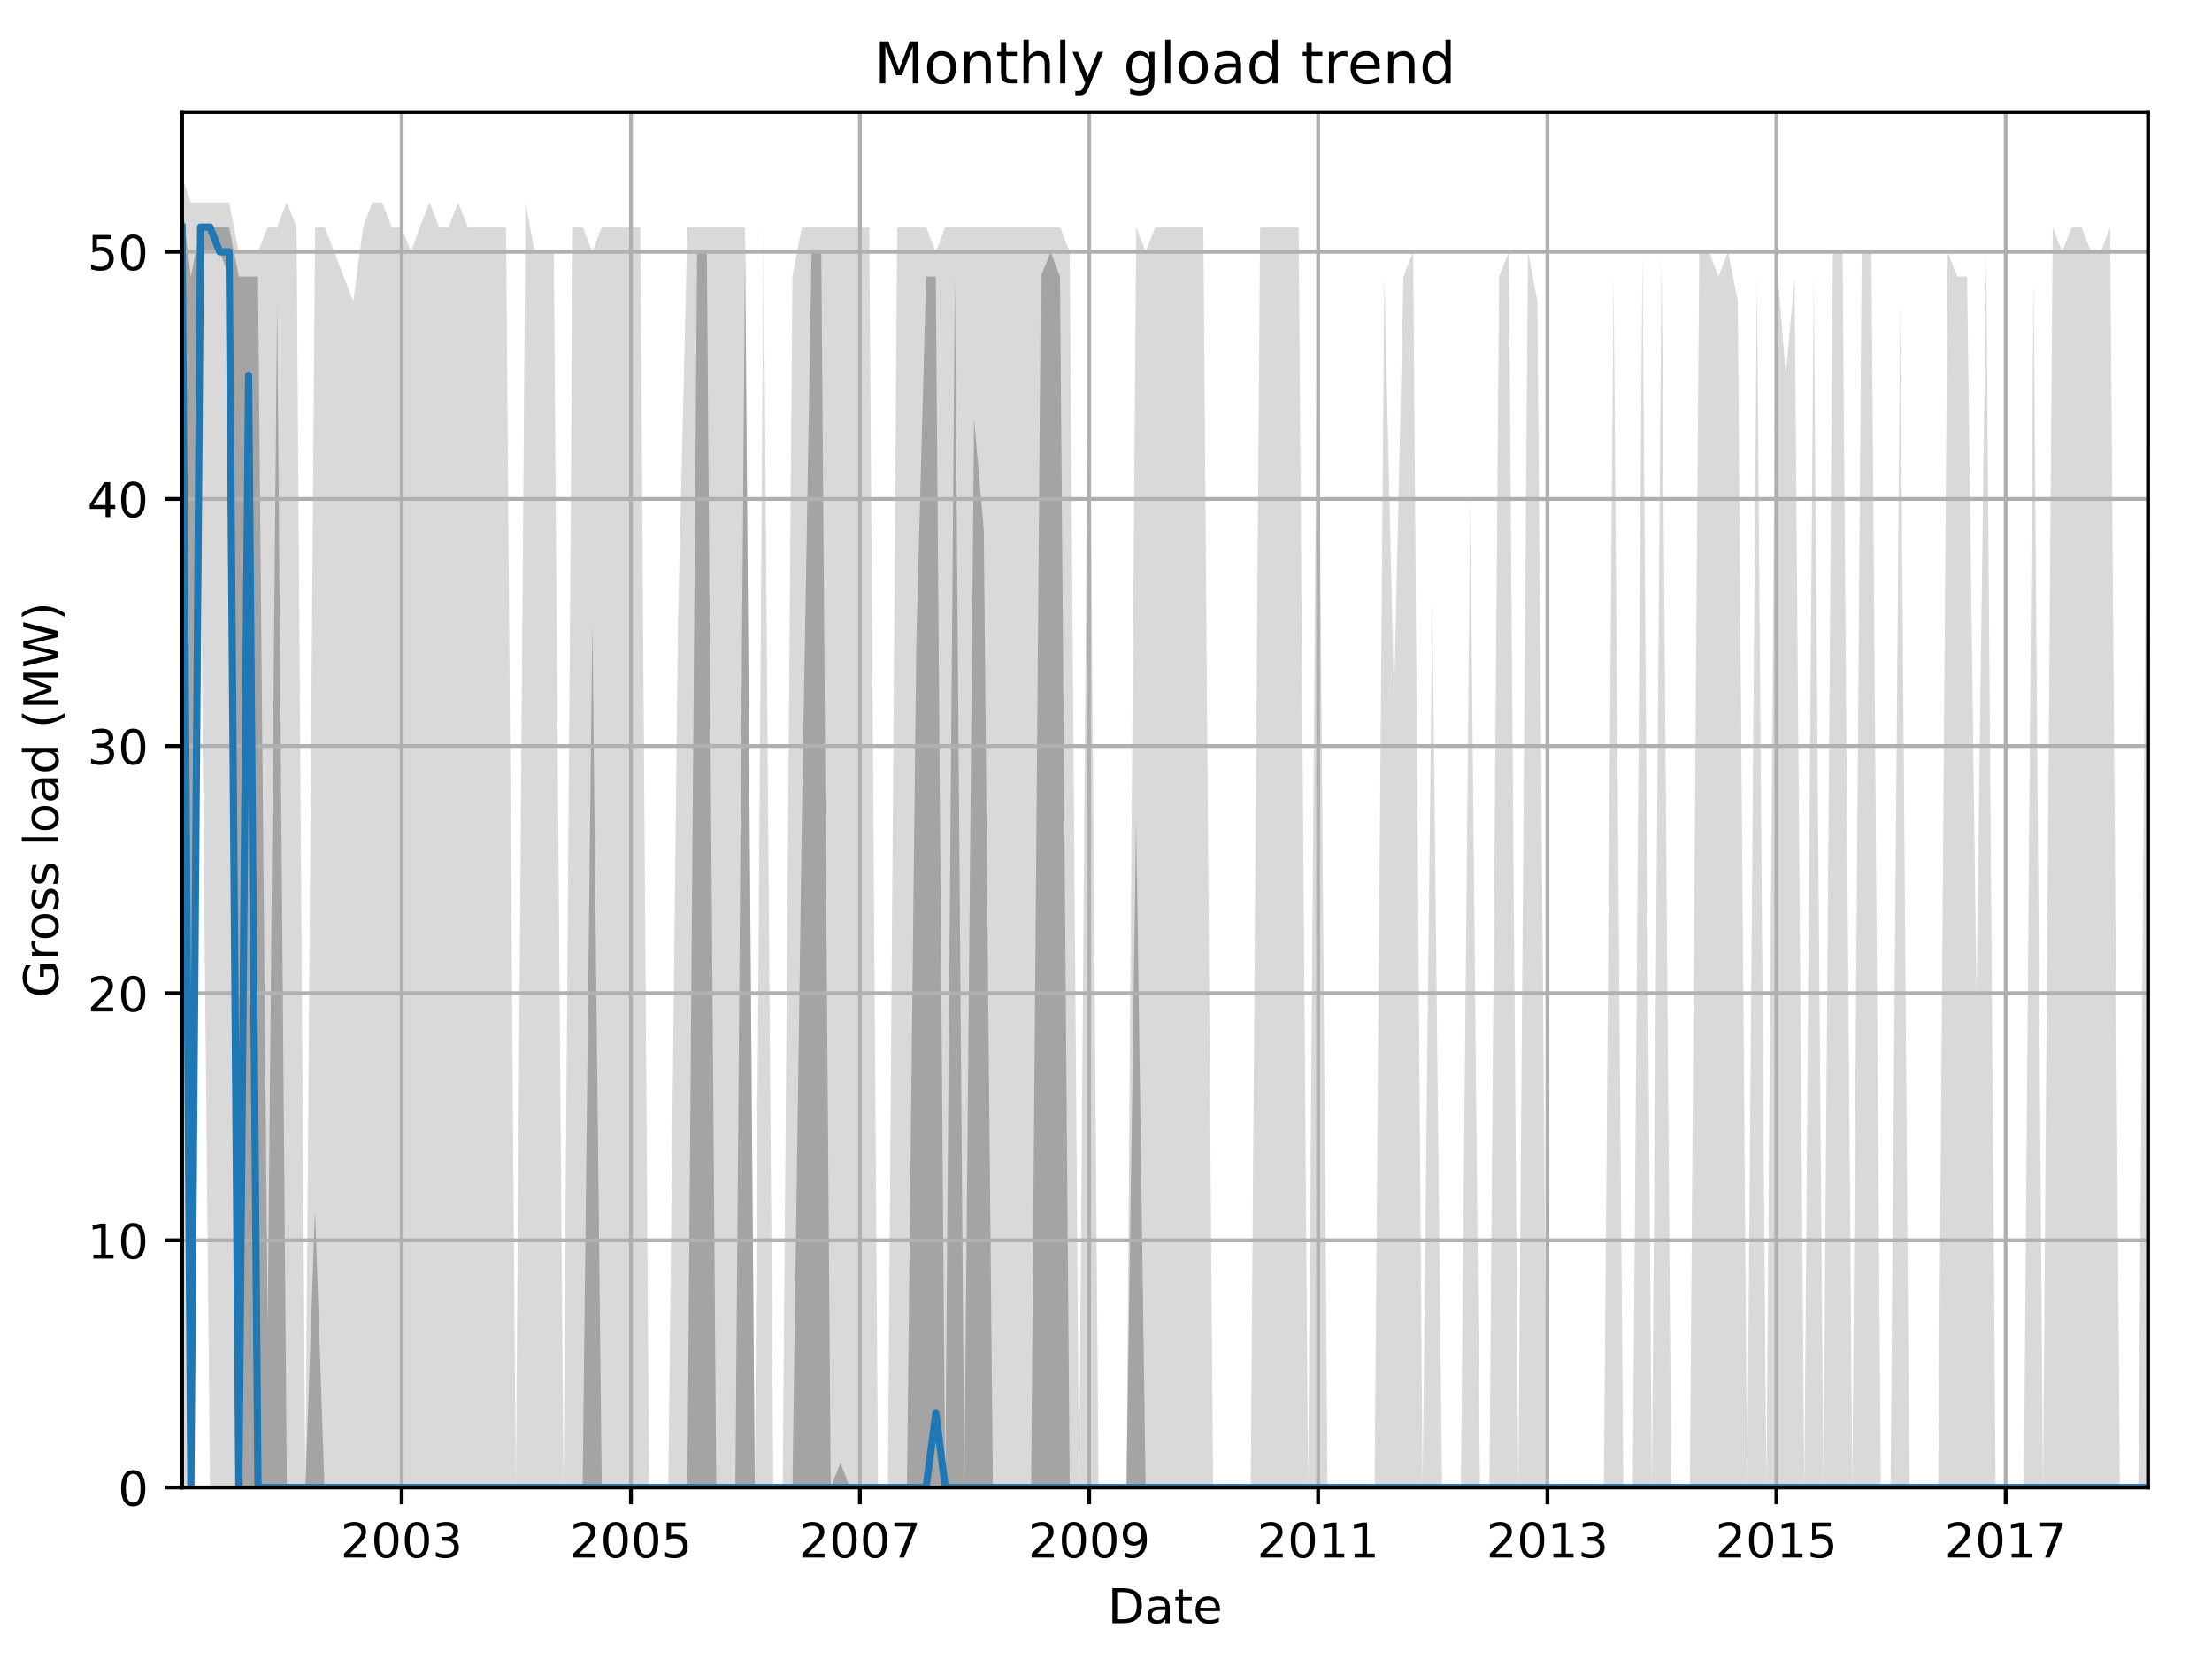<?xml version="1.0" encoding="utf-8" standalone="no"?>
<!DOCTYPE svg PUBLIC "-//W3C//DTD SVG 1.1//EN"
  "http://www.w3.org/Graphics/SVG/1.1/DTD/svg11.dtd">
<!-- Created with matplotlib (http://matplotlib.org/) -->
<svg height="345.6pt" version="1.1" viewBox="0 0 460.8 345.6" width="460.8pt" xmlns="http://www.w3.org/2000/svg" xmlns:xlink="http://www.w3.org/1999/xlink">
 <defs>
  <style type="text/css">
*{stroke-linecap:butt;stroke-linejoin:round;}
  </style>
 </defs>
 <g id="figure_1">
  <g id="patch_1">
   <path d="M 0 345.6 
L 460.8 345.6 
L 460.8 0 
L 0 0 
z
" style="fill:none;"/>
  </g>
  <g id="axes_1">
   <g id="patch_2">
    <path d="M 37.93 309.863 
L 447.48 309.863 
L 447.48 23.365 
L 37.93 23.365 
z
" style="fill:none;"/>
   </g>
   <g id="PolyCollection_1">
    <path clip-path="url(#p719192f18d)" d="M 37.93 37.008 
L 37.93 309.863 
L 39.76 309.863 
L 41.785 109.083 
L 43.745 309.863 
L 45.771 309.863 
L 47.731 309.863 
L 49.757 309.863 
L 51.782 309.863 
L 53.742 309.863 
L 55.768 309.863 
L 57.728 309.863 
L 59.754 309.863 
L 61.779 309.863 
L 63.609 309.863 
L 65.634 309.863 
L 67.595 309.863 
L 69.62 309.863 
L 71.58 309.863 
L 73.606 309.863 
L 75.631 309.863 
L 77.591 309.863 
L 79.617 309.863 
L 81.577 309.863 
L 83.603 309.863 
L 85.628 309.863 
L 87.458 309.863 
L 89.483 309.863 
L 91.444 309.863 
L 93.469 309.863 
L 95.429 309.863 
L 97.455 309.863 
L 99.48 309.863 
L 101.441 309.863 
L 103.466 309.863 
L 105.426 309.863 
L 107.452 309.863 
L 109.477 309.863 
L 111.372 309.863 
L 113.398 309.863 
L 115.358 309.863 
L 117.383 309.863 
L 119.344 309.863 
L 121.369 309.863 
L 123.395 309.863 
L 125.355 309.863 
L 127.38 309.863 
L 129.341 309.863 
L 131.366 309.863 
L 133.392 309.863 
L 135.221 309.863 
L 137.247 309.863 
L 139.207 309.863 
L 141.232 309.863 
L 143.193 309.863 
L 145.218 309.863 
L 147.244 309.863 
L 149.204 309.863 
L 151.229 309.863 
L 153.19 309.863 
L 155.215 309.863 
L 157.241 309.863 
L 159.07 309.863 
L 161.096 309.863 
L 163.056 309.863 
L 165.081 309.863 
L 167.042 309.863 
L 169.067 309.863 
L 171.093 309.863 
L 173.053 309.863 
L 175.078 309.863 
L 177.039 309.863 
L 179.064 309.863 
L 181.09 309.863 
L 182.919 309.863 
L 184.945 309.863 
L 186.905 309.863 
L 188.93 309.863 
L 190.891 309.863 
L 192.916 309.863 
L 194.942 309.863 
L 196.902 309.863 
L 198.927 309.863 
L 200.888 309.863 
L 202.913 309.863 
L 204.939 309.863 
L 206.834 309.863 
L 208.859 309.863 
L 210.819 309.863 
L 212.845 309.863 
L 214.805 309.863 
L 216.831 309.863 
L 218.856 309.863 
L 220.816 309.863 
L 222.842 309.863 
L 224.802 309.863 
L 226.828 309.863 
L 228.853 309.863 
L 230.683 309.863 
L 232.708 309.863 
L 234.668 309.863 
L 236.694 309.863 
L 238.654 309.863 
L 240.68 309.863 
L 242.705 309.863 
L 244.665 309.863 
L 246.691 309.863 
L 248.651 309.863 
L 250.677 309.863 
L 252.702 309.863 
L 254.532 309.863 
L 256.557 309.863 
L 258.517 309.863 
L 260.543 309.863 
L 262.503 309.863 
L 264.529 309.863 
L 266.554 309.863 
L 268.514 309.863 
L 270.54 309.863 
L 272.5 309.863 
L 274.526 309.863 
L 276.551 309.863 
L 278.381 309.863 
L 280.406 309.863 
L 282.366 309.863 
L 284.392 309.863 
L 286.352 309.863 
L 288.378 309.863 
L 290.403 309.863 
L 292.363 309.863 
L 294.389 309.863 
L 296.349 309.863 
L 298.375 309.863 
L 300.4 309.863 
L 302.295 309.863 
L 304.321 309.863 
L 306.281 309.863 
L 308.306 309.863 
L 310.266 309.863 
L 312.292 309.863 
L 314.318 309.863 
L 316.278 309.863 
L 318.303 309.863 
L 320.263 309.863 
L 322.289 309.863 
L 324.315 309.863 
L 326.144 309.863 
L 328.17 309.863 
L 330.13 309.863 
L 332.155 309.863 
L 334.115 309.863 
L 336.141 309.863 
L 338.167 309.863 
L 340.127 309.863 
L 342.152 309.863 
L 344.112 309.863 
L 346.138 309.863 
L 348.164 309.863 
L 349.993 309.863 
L 352.019 309.863 
L 353.979 309.863 
L 356.004 309.863 
L 357.964 309.863 
L 359.99 309.863 
L 362.016 309.863 
L 363.976 309.863 
L 366.001 309.863 
L 367.961 309.863 
L 369.987 309.863 
L 372.013 309.863 
L 373.842 309.863 
L 375.868 309.863 
L 377.828 309.863 
L 379.853 309.863 
L 381.814 309.863 
L 383.839 309.863 
L 385.865 309.863 
L 387.825 309.863 
L 389.85 309.863 
L 391.811 309.863 
L 393.836 309.863 
L 395.862 309.863 
L 397.756 309.863 
L 399.782 309.863 
L 401.742 309.863 
L 403.768 309.863 
L 405.728 309.863 
L 407.753 309.863 
L 409.779 309.863 
L 411.739 309.863 
L 413.765 309.863 
L 415.725 309.863 
L 417.75 309.863 
L 419.776 309.863 
L 421.605 309.863 
L 423.631 309.863 
L 425.591 309.863 
L 427.617 309.863 
L 429.577 309.863 
L 431.602 309.863 
L 433.628 309.863 
L 435.588 309.863 
L 437.614 309.863 
L 439.574 309.863 
L 441.599 309.863 
L 443.625 309.863 
L 445.454 309.863 
L 447.48 309.863 
L 447.48 52.452 
L 447.48 52.452 
L 445.454 309.863 
L 443.625 309.863 
L 441.599 309.863 
L 439.574 47.304 
L 437.614 52.452 
L 435.588 52.452 
L 433.628 47.304 
L 431.602 47.304 
L 429.577 52.452 
L 427.617 47.304 
L 425.591 309.863 
L 423.631 57.601 
L 421.605 309.863 
L 419.776 309.863 
L 417.75 309.863 
L 415.725 309.863 
L 413.765 52.452 
L 411.739 206.899 
L 409.779 57.601 
L 407.753 57.601 
L 405.728 52.452 
L 403.768 309.863 
L 401.742 309.863 
L 399.782 309.863 
L 397.756 309.863 
L 395.862 62.749 
L 393.836 309.863 
L 391.811 309.863 
L 389.85 52.452 
L 387.825 52.452 
L 385.865 309.863 
L 383.839 52.452 
L 381.814 52.452 
L 379.853 309.863 
L 377.828 57.601 
L 375.868 309.863 
L 373.842 57.601 
L 372.013 78.194 
L 369.987 52.452 
L 367.961 309.863 
L 366.001 57.601 
L 363.976 309.863 
L 362.016 62.749 
L 359.99 52.452 
L 357.964 57.601 
L 356.004 52.452 
L 353.979 52.452 
L 352.019 309.863 
L 349.993 309.863 
L 348.164 309.863 
L 346.138 52.452 
L 344.112 309.863 
L 342.152 52.452 
L 340.127 309.863 
L 338.167 309.863 
L 336.141 57.601 
L 334.115 309.863 
L 332.155 309.863 
L 330.13 309.863 
L 328.17 309.863 
L 326.144 309.863 
L 324.315 309.863 
L 322.289 309.863 
L 320.263 62.749 
L 318.303 52.452 
L 316.278 309.863 
L 314.318 52.452 
L 312.292 57.601 
L 310.266 309.863 
L 308.306 309.863 
L 306.281 103.935 
L 304.321 309.863 
L 302.295 309.863 
L 300.4 309.863 
L 298.375 124.528 
L 296.349 309.863 
L 294.389 52.452 
L 292.363 57.601 
L 290.403 145.12 
L 288.378 57.601 
L 286.352 309.863 
L 284.392 309.863 
L 282.366 309.863 
L 280.406 309.863 
L 278.381 309.863 
L 276.551 309.863 
L 274.526 47.304 
L 272.5 309.863 
L 270.54 47.304 
L 268.514 47.304 
L 266.554 47.304 
L 264.529 47.304 
L 262.503 47.304 
L 260.543 309.863 
L 258.517 309.863 
L 256.557 309.863 
L 254.532 309.863 
L 252.702 309.863 
L 250.677 47.304 
L 248.651 47.304 
L 246.691 47.304 
L 244.665 47.304 
L 242.705 47.304 
L 240.68 47.304 
L 238.654 52.452 
L 236.694 47.304 
L 234.668 309.863 
L 232.708 309.863 
L 230.683 309.863 
L 228.853 309.863 
L 226.828 47.304 
L 224.802 309.863 
L 222.842 52.452 
L 220.816 47.304 
L 218.856 47.304 
L 216.831 47.304 
L 214.805 47.304 
L 212.845 47.304 
L 210.819 47.304 
L 208.859 47.304 
L 206.834 47.304 
L 204.939 47.304 
L 202.913 47.304 
L 200.888 47.304 
L 198.927 47.304 
L 196.902 47.304 
L 194.942 52.452 
L 192.916 47.304 
L 190.891 47.304 
L 188.93 47.304 
L 186.905 47.304 
L 184.945 309.863 
L 182.919 309.863 
L 181.09 47.304 
L 179.064 47.304 
L 177.039 47.304 
L 175.078 47.304 
L 173.053 47.304 
L 171.093 47.304 
L 169.067 47.304 
L 167.042 47.304 
L 165.081 57.601 
L 163.056 309.863 
L 161.096 309.863 
L 159.07 47.304 
L 157.241 309.863 
L 155.215 47.304 
L 153.19 47.304 
L 151.229 47.304 
L 149.204 47.304 
L 147.244 47.304 
L 145.218 47.304 
L 143.193 47.304 
L 141.232 129.676 
L 139.207 309.863 
L 137.247 309.863 
L 135.221 309.863 
L 133.392 47.304 
L 131.366 47.304 
L 129.341 47.304 
L 127.38 47.304 
L 125.355 47.304 
L 123.395 52.452 
L 121.369 47.304 
L 119.344 47.304 
L 117.383 309.863 
L 115.358 52.452 
L 113.398 52.452 
L 111.372 52.452 
L 109.477 42.156 
L 107.452 309.863 
L 105.426 47.304 
L 103.466 47.304 
L 101.441 47.304 
L 99.48 47.304 
L 97.455 47.304 
L 95.429 42.156 
L 93.469 47.304 
L 91.444 47.304 
L 89.483 42.156 
L 87.458 47.304 
L 85.628 52.452 
L 83.603 47.304 
L 81.577 47.304 
L 79.617 42.156 
L 77.591 42.156 
L 75.631 47.304 
L 73.606 62.749 
L 71.58 57.601 
L 69.62 52.452 
L 67.595 47.304 
L 65.634 47.304 
L 63.609 309.863 
L 61.779 47.304 
L 59.754 42.156 
L 57.728 47.304 
L 55.768 47.304 
L 53.742 52.452 
L 51.782 52.452 
L 49.757 52.452 
L 47.731 42.156 
L 45.771 42.156 
L 43.745 42.156 
L 41.785 42.156 
L 39.76 42.156 
L 37.93 37.008 
z
" style="fill:#808080;fill-opacity:0.3;"/>
   </g>
   <g id="PolyCollection_2">
    <path clip-path="url(#p719192f18d)" d="M 37.93 42.156 
L 37.93 47.304 
L 39.76 309.863 
L 41.785 52.452 
L 43.745 52.452 
L 45.771 52.452 
L 47.731 57.601 
L 49.757 309.863 
L 51.782 309.863 
L 53.742 309.863 
L 55.768 309.863 
L 57.728 309.863 
L 59.754 309.863 
L 61.779 309.863 
L 63.609 309.863 
L 65.634 309.863 
L 67.595 309.863 
L 69.62 309.863 
L 71.58 309.863 
L 73.606 309.863 
L 75.631 309.863 
L 77.591 309.863 
L 79.617 309.863 
L 81.577 309.863 
L 83.603 309.863 
L 85.628 309.863 
L 87.458 309.863 
L 89.483 309.863 
L 91.444 309.863 
L 93.469 309.863 
L 95.429 309.863 
L 97.455 309.863 
L 99.48 309.863 
L 101.441 309.863 
L 103.466 309.863 
L 105.426 309.863 
L 107.452 309.863 
L 109.477 309.863 
L 111.372 309.863 
L 113.398 309.863 
L 115.358 309.863 
L 117.383 309.863 
L 119.344 309.863 
L 121.369 309.863 
L 123.395 309.863 
L 125.355 309.863 
L 127.38 309.863 
L 129.341 309.863 
L 131.366 309.863 
L 133.392 309.863 
L 135.221 309.863 
L 137.247 309.863 
L 139.207 309.863 
L 141.232 309.863 
L 143.193 309.863 
L 145.218 309.863 
L 147.244 309.863 
L 149.204 309.863 
L 151.229 309.863 
L 153.19 309.863 
L 155.215 309.863 
L 157.241 309.863 
L 159.07 309.863 
L 161.096 309.863 
L 163.056 309.863 
L 165.081 309.863 
L 167.042 309.863 
L 169.067 309.863 
L 171.093 309.863 
L 173.053 309.863 
L 175.078 309.863 
L 177.039 309.863 
L 179.064 309.863 
L 181.09 309.863 
L 182.919 309.863 
L 184.945 309.863 
L 186.905 309.863 
L 188.93 309.863 
L 190.891 309.863 
L 192.916 309.863 
L 194.942 309.863 
L 196.902 309.863 
L 198.927 309.863 
L 200.888 309.863 
L 202.913 309.863 
L 204.939 309.863 
L 206.834 309.863 
L 208.859 309.863 
L 210.819 309.863 
L 212.845 309.863 
L 214.805 309.863 
L 216.831 309.863 
L 218.856 309.863 
L 220.816 309.863 
L 222.842 309.863 
L 224.802 309.863 
L 226.828 309.863 
L 228.853 309.863 
L 230.683 309.863 
L 232.708 309.863 
L 234.668 309.863 
L 236.694 309.863 
L 238.654 309.863 
L 240.68 309.863 
L 242.705 309.863 
L 244.665 309.863 
L 246.691 309.863 
L 248.651 309.863 
L 250.677 309.863 
L 252.702 309.863 
L 254.532 309.863 
L 256.557 309.863 
L 258.517 309.863 
L 260.543 309.863 
L 262.503 309.863 
L 264.529 309.863 
L 266.554 309.863 
L 268.514 309.863 
L 270.54 309.863 
L 272.5 309.863 
L 274.526 309.863 
L 276.551 309.863 
L 278.381 309.863 
L 280.406 309.863 
L 282.366 309.863 
L 284.392 309.863 
L 286.352 309.863 
L 288.378 309.863 
L 290.403 309.863 
L 292.363 309.863 
L 294.389 309.863 
L 296.349 309.863 
L 298.375 309.863 
L 300.4 309.863 
L 302.295 309.863 
L 304.321 309.863 
L 306.281 309.863 
L 308.306 309.863 
L 310.266 309.863 
L 312.292 309.863 
L 314.318 309.863 
L 316.278 309.863 
L 318.303 309.863 
L 320.263 309.863 
L 322.289 309.863 
L 324.315 309.863 
L 326.144 309.863 
L 328.17 309.863 
L 330.13 309.863 
L 332.155 309.863 
L 334.115 309.863 
L 336.141 309.863 
L 338.167 309.863 
L 340.127 309.863 
L 342.152 309.863 
L 344.112 309.863 
L 346.138 309.863 
L 348.164 309.863 
L 349.993 309.863 
L 352.019 309.863 
L 353.979 309.863 
L 356.004 309.863 
L 357.964 309.863 
L 359.99 309.863 
L 362.016 309.863 
L 363.976 309.863 
L 366.001 309.863 
L 367.961 309.863 
L 369.987 309.863 
L 372.013 309.863 
L 373.842 309.863 
L 375.868 309.863 
L 377.828 309.863 
L 379.853 309.863 
L 381.814 309.863 
L 383.839 309.863 
L 385.865 309.863 
L 387.825 309.863 
L 389.85 309.863 
L 391.811 309.863 
L 393.836 309.863 
L 395.862 309.863 
L 397.756 309.863 
L 399.782 309.863 
L 401.742 309.863 
L 403.768 309.863 
L 405.728 309.863 
L 407.753 309.863 
L 409.779 309.863 
L 411.739 309.863 
L 413.765 309.863 
L 415.725 309.863 
L 417.75 309.863 
L 419.776 309.863 
L 421.605 309.863 
L 423.631 309.863 
L 425.591 309.863 
L 427.617 309.863 
L 429.577 309.863 
L 431.602 309.863 
L 433.628 309.863 
L 435.588 309.863 
L 437.614 309.863 
L 439.574 309.863 
L 441.599 309.863 
L 443.625 309.863 
L 445.454 309.863 
L 447.48 309.863 
L 447.48 309.863 
L 447.48 309.863 
L 445.454 309.863 
L 443.625 309.863 
L 441.599 309.863 
L 439.574 309.863 
L 437.614 309.863 
L 435.588 309.863 
L 433.628 309.863 
L 431.602 309.863 
L 429.577 309.863 
L 427.617 309.863 
L 425.591 309.863 
L 423.631 309.863 
L 421.605 309.863 
L 419.776 309.863 
L 417.75 309.863 
L 415.725 309.863 
L 413.765 309.863 
L 411.739 309.863 
L 409.779 309.863 
L 407.753 309.863 
L 405.728 309.863 
L 403.768 309.863 
L 401.742 309.863 
L 399.782 309.863 
L 397.756 309.863 
L 395.862 309.863 
L 393.836 309.863 
L 391.811 309.863 
L 389.85 309.863 
L 387.825 309.863 
L 385.865 309.863 
L 383.839 309.863 
L 381.814 309.863 
L 379.853 309.863 
L 377.828 309.863 
L 375.868 309.863 
L 373.842 309.863 
L 372.013 309.863 
L 369.987 309.863 
L 367.961 309.863 
L 366.001 309.863 
L 363.976 309.863 
L 362.016 309.863 
L 359.99 309.863 
L 357.964 309.863 
L 356.004 309.863 
L 353.979 309.863 
L 352.019 309.863 
L 349.993 309.863 
L 348.164 309.863 
L 346.138 309.863 
L 344.112 309.863 
L 342.152 309.863 
L 340.127 309.863 
L 338.167 309.863 
L 336.141 309.863 
L 334.115 309.863 
L 332.155 309.863 
L 330.13 309.863 
L 328.17 309.863 
L 326.144 309.863 
L 324.315 309.863 
L 322.289 309.863 
L 320.263 309.863 
L 318.303 309.863 
L 316.278 309.863 
L 314.318 309.863 
L 312.292 309.863 
L 310.266 309.863 
L 308.306 309.863 
L 306.281 309.863 
L 304.321 309.863 
L 302.295 309.863 
L 300.4 309.863 
L 298.375 309.863 
L 296.349 309.863 
L 294.389 309.863 
L 292.363 309.863 
L 290.403 309.863 
L 288.378 309.863 
L 286.352 309.863 
L 284.392 309.863 
L 282.366 309.863 
L 280.406 309.863 
L 278.381 309.863 
L 276.551 309.863 
L 274.526 309.863 
L 272.5 309.863 
L 270.54 309.863 
L 268.514 309.863 
L 266.554 309.863 
L 264.529 309.863 
L 262.503 309.863 
L 260.543 309.863 
L 258.517 309.863 
L 256.557 309.863 
L 254.532 309.863 
L 252.702 309.863 
L 250.677 309.863 
L 248.651 309.863 
L 246.691 309.863 
L 244.665 309.863 
L 242.705 309.863 
L 240.68 309.863 
L 238.654 309.863 
L 236.694 170.862 
L 234.668 309.863 
L 232.708 309.863 
L 230.683 309.863 
L 228.853 309.863 
L 226.828 309.863 
L 224.802 309.863 
L 222.842 309.863 
L 220.816 57.601 
L 218.856 52.452 
L 216.831 57.601 
L 214.805 309.863 
L 212.845 309.863 
L 210.819 309.863 
L 208.859 309.863 
L 206.834 309.863 
L 204.939 110.37 
L 202.913 87.203 
L 200.888 309.863 
L 198.927 57.601 
L 196.902 309.863 
L 194.942 57.601 
L 192.916 57.601 
L 190.891 133.537 
L 188.93 309.863 
L 186.905 309.863 
L 184.945 309.863 
L 182.919 309.863 
L 181.09 309.863 
L 179.064 309.863 
L 177.039 309.863 
L 175.078 304.715 
L 173.053 309.863 
L 171.093 52.452 
L 169.067 52.452 
L 167.042 170.862 
L 165.081 309.863 
L 163.056 309.863 
L 161.096 309.863 
L 159.07 309.863 
L 157.241 309.863 
L 155.215 52.452 
L 153.19 309.863 
L 151.229 309.863 
L 149.204 309.863 
L 147.244 52.452 
L 145.218 52.452 
L 143.193 309.863 
L 141.232 309.863 
L 139.207 309.863 
L 137.247 309.863 
L 135.221 309.863 
L 133.392 309.863 
L 131.366 309.863 
L 129.341 309.863 
L 127.38 309.863 
L 125.355 309.863 
L 123.395 129.676 
L 121.369 309.863 
L 119.344 309.863 
L 117.383 309.863 
L 115.358 309.863 
L 113.398 309.863 
L 111.372 309.863 
L 109.477 309.863 
L 107.452 309.863 
L 105.426 309.863 
L 103.466 309.863 
L 101.441 309.863 
L 99.48 309.863 
L 97.455 309.863 
L 95.429 309.863 
L 93.469 309.863 
L 91.444 309.863 
L 89.483 309.863 
L 87.458 309.863 
L 85.628 309.863 
L 83.603 309.863 
L 81.577 309.863 
L 79.617 309.863 
L 77.591 309.863 
L 75.631 309.863 
L 73.606 309.863 
L 71.58 309.863 
L 69.62 309.863 
L 67.595 309.863 
L 65.634 251.946 
L 63.609 309.863 
L 61.779 309.863 
L 59.754 309.863 
L 57.728 62.749 
L 55.768 276.4 
L 53.742 57.601 
L 51.782 57.601 
L 49.757 57.601 
L 47.731 47.304 
L 45.771 47.304 
L 43.745 47.304 
L 41.785 47.304 
L 39.76 57.601 
L 37.93 42.156 
z
" style="fill:#808080;fill-opacity:0.6;"/>
   </g>
   <g id="matplotlib.axis_1">
    <g id="xtick_1">
     <g id="line2d_1">
      <path clip-path="url(#p719192f18d)" d="M 83.668 309.863 
L 83.668 23.365 
" style="fill:none;stroke:#b0b0b0;stroke-linecap:square;stroke-width:0.8;"/>
     </g>
     <g id="line2d_2">
      <defs>
       <path d="M 0 0 
L 0 3.5 
" id="m11bb1da158" style="stroke:#000000;stroke-width:0.8;"/>
      </defs>
      <g>
       <use style="stroke:#000000;stroke-width:0.8;" x="83.668" xlink:href="#m11bb1da158" y="309.863"/>
      </g>
     </g>
     <g id="text_1">
      <!-- 2003 -->
      <defs>
       <path d="M 19.188 8.297 
L 53.609 8.297 
L 53.609 0 
L 7.328 0 
L 7.328 8.297 
Q 12.938 14.109 22.625 23.891 
Q 32.328 33.688 34.812 36.531 
Q 39.547 41.844 41.422 45.531 
Q 43.312 49.219 43.312 52.781 
Q 43.312 58.594 39.234 62.25 
Q 35.156 65.922 28.609 65.922 
Q 23.969 65.922 18.812 64.312 
Q 13.672 62.703 7.812 59.422 
L 7.812 69.391 
Q 13.766 71.781 18.938 73 
Q 24.125 74.219 28.422 74.219 
Q 39.75 74.219 46.484 68.547 
Q 53.219 62.891 53.219 53.422 
Q 53.219 48.922 51.531 44.891 
Q 49.859 40.875 45.406 35.406 
Q 44.188 33.984 37.641 27.219 
Q 31.109 20.453 19.188 8.297 
z
" id="DejaVuSans-32"/>
       <path d="M 31.781 66.406 
Q 24.172 66.406 20.328 58.906 
Q 16.5 51.422 16.5 36.375 
Q 16.5 21.391 20.328 13.891 
Q 24.172 6.391 31.781 6.391 
Q 39.453 6.391 43.281 13.891 
Q 47.125 21.391 47.125 36.375 
Q 47.125 51.422 43.281 58.906 
Q 39.453 66.406 31.781 66.406 
z
M 31.781 74.219 
Q 44.047 74.219 50.516 64.516 
Q 56.984 54.828 56.984 36.375 
Q 56.984 17.969 50.516 8.266 
Q 44.047 -1.422 31.781 -1.422 
Q 19.531 -1.422 13.062 8.266 
Q 6.594 17.969 6.594 36.375 
Q 6.594 54.828 13.062 64.516 
Q 19.531 74.219 31.781 74.219 
z
" id="DejaVuSans-30"/>
       <path d="M 40.578 39.312 
Q 47.656 37.797 51.625 33 
Q 55.609 28.219 55.609 21.188 
Q 55.609 10.406 48.188 4.484 
Q 40.766 -1.422 27.094 -1.422 
Q 22.516 -1.422 17.656 -0.516 
Q 12.797 0.391 7.625 2.203 
L 7.625 11.719 
Q 11.719 9.328 16.594 8.109 
Q 21.484 6.891 26.812 6.891 
Q 36.078 6.891 40.938 10.547 
Q 45.797 14.203 45.797 21.188 
Q 45.797 27.641 41.281 31.266 
Q 36.766 34.906 28.719 34.906 
L 20.219 34.906 
L 20.219 43.016 
L 29.109 43.016 
Q 36.375 43.016 40.234 45.922 
Q 44.094 48.828 44.094 54.297 
Q 44.094 59.906 40.109 62.906 
Q 36.141 65.922 28.719 65.922 
Q 24.656 65.922 20.016 65.031 
Q 15.375 64.156 9.812 62.312 
L 9.812 71.094 
Q 15.438 72.656 20.344 73.438 
Q 25.25 74.219 29.594 74.219 
Q 40.828 74.219 47.359 69.109 
Q 53.906 64.016 53.906 55.328 
Q 53.906 49.266 50.438 45.094 
Q 46.969 40.922 40.578 39.312 
z
" id="DejaVuSans-33"/>
      </defs>
      <g transform="translate(70.943 324.462)scale(0.1 -0.1)">
       <use xlink:href="#DejaVuSans-32"/>
       <use x="63.623" xlink:href="#DejaVuSans-30"/>
       <use x="127.246" xlink:href="#DejaVuSans-30"/>
       <use x="190.869" xlink:href="#DejaVuSans-33"/>
      </g>
     </g>
    </g>
    <g id="xtick_2">
     <g id="line2d_3">
      <path clip-path="url(#p719192f18d)" d="M 131.431 309.863 
L 131.431 23.365 
" style="fill:none;stroke:#b0b0b0;stroke-linecap:square;stroke-width:0.8;"/>
     </g>
     <g id="line2d_4">
      <g>
       <use style="stroke:#000000;stroke-width:0.8;" x="131.431" xlink:href="#m11bb1da158" y="309.863"/>
      </g>
     </g>
     <g id="text_2">
      <!-- 2005 -->
      <defs>
       <path d="M 10.797 72.906 
L 49.516 72.906 
L 49.516 64.594 
L 19.828 64.594 
L 19.828 46.734 
Q 21.969 47.469 24.109 47.828 
Q 26.266 48.188 28.422 48.188 
Q 40.625 48.188 47.75 41.5 
Q 54.891 34.812 54.891 23.391 
Q 54.891 11.625 47.562 5.094 
Q 40.234 -1.422 26.906 -1.422 
Q 22.312 -1.422 17.547 -0.641 
Q 12.797 0.141 7.719 1.703 
L 7.719 11.625 
Q 12.109 9.234 16.797 8.062 
Q 21.484 6.891 26.703 6.891 
Q 35.156 6.891 40.078 11.328 
Q 45.016 15.766 45.016 23.391 
Q 45.016 31 40.078 35.438 
Q 35.156 39.891 26.703 39.891 
Q 22.75 39.891 18.812 39.016 
Q 14.891 38.141 10.797 36.281 
z
" id="DejaVuSans-35"/>
      </defs>
      <g transform="translate(118.706 324.462)scale(0.1 -0.1)">
       <use xlink:href="#DejaVuSans-32"/>
       <use x="63.623" xlink:href="#DejaVuSans-30"/>
       <use x="127.246" xlink:href="#DejaVuSans-30"/>
       <use x="190.869" xlink:href="#DejaVuSans-35"/>
      </g>
     </g>
    </g>
    <g id="xtick_3">
     <g id="line2d_5">
      <path clip-path="url(#p719192f18d)" d="M 179.13 309.863 
L 179.13 23.365 
" style="fill:none;stroke:#b0b0b0;stroke-linecap:square;stroke-width:0.8;"/>
     </g>
     <g id="line2d_6">
      <g>
       <use style="stroke:#000000;stroke-width:0.8;" x="179.13" xlink:href="#m11bb1da158" y="309.863"/>
      </g>
     </g>
     <g id="text_3">
      <!-- 2007 -->
      <defs>
       <path d="M 8.203 72.906 
L 55.078 72.906 
L 55.078 68.703 
L 28.609 0 
L 18.312 0 
L 43.219 64.594 
L 8.203 64.594 
z
" id="DejaVuSans-37"/>
      </defs>
      <g transform="translate(166.405 324.462)scale(0.1 -0.1)">
       <use xlink:href="#DejaVuSans-32"/>
       <use x="63.623" xlink:href="#DejaVuSans-30"/>
       <use x="127.246" xlink:href="#DejaVuSans-30"/>
       <use x="190.869" xlink:href="#DejaVuSans-37"/>
      </g>
     </g>
    </g>
    <g id="xtick_4">
     <g id="line2d_7">
      <path clip-path="url(#p719192f18d)" d="M 226.893 309.863 
L 226.893 23.365 
" style="fill:none;stroke:#b0b0b0;stroke-linecap:square;stroke-width:0.8;"/>
     </g>
     <g id="line2d_8">
      <g>
       <use style="stroke:#000000;stroke-width:0.8;" x="226.893" xlink:href="#m11bb1da158" y="309.863"/>
      </g>
     </g>
     <g id="text_4">
      <!-- 2009 -->
      <defs>
       <path d="M 10.984 1.516 
L 10.984 10.5 
Q 14.703 8.734 18.5 7.812 
Q 22.312 6.891 25.984 6.891 
Q 35.75 6.891 40.891 13.453 
Q 46.047 20.016 46.781 33.406 
Q 43.953 29.203 39.594 26.953 
Q 35.25 24.703 29.984 24.703 
Q 19.047 24.703 12.672 31.312 
Q 6.297 37.938 6.297 49.422 
Q 6.297 60.641 12.938 67.422 
Q 19.578 74.219 30.609 74.219 
Q 43.266 74.219 49.922 64.516 
Q 56.594 54.828 56.594 36.375 
Q 56.594 19.141 48.406 8.859 
Q 40.234 -1.422 26.422 -1.422 
Q 22.703 -1.422 18.891 -0.688 
Q 15.094 0.047 10.984 1.516 
z
M 30.609 32.422 
Q 37.25 32.422 41.125 36.953 
Q 45.016 41.5 45.016 49.422 
Q 45.016 57.281 41.125 61.844 
Q 37.25 66.406 30.609 66.406 
Q 23.969 66.406 20.094 61.844 
Q 16.219 57.281 16.219 49.422 
Q 16.219 41.5 20.094 36.953 
Q 23.969 32.422 30.609 32.422 
z
" id="DejaVuSans-39"/>
      </defs>
      <g transform="translate(214.168 324.462)scale(0.1 -0.1)">
       <use xlink:href="#DejaVuSans-32"/>
       <use x="63.623" xlink:href="#DejaVuSans-30"/>
       <use x="127.246" xlink:href="#DejaVuSans-30"/>
       <use x="190.869" xlink:href="#DejaVuSans-39"/>
      </g>
     </g>
    </g>
    <g id="xtick_5">
     <g id="line2d_9">
      <path clip-path="url(#p719192f18d)" d="M 274.591 309.863 
L 274.591 23.365 
" style="fill:none;stroke:#b0b0b0;stroke-linecap:square;stroke-width:0.8;"/>
     </g>
     <g id="line2d_10">
      <g>
       <use style="stroke:#000000;stroke-width:0.8;" x="274.591" xlink:href="#m11bb1da158" y="309.863"/>
      </g>
     </g>
     <g id="text_5">
      <!-- 2011 -->
      <defs>
       <path d="M 12.406 8.297 
L 28.516 8.297 
L 28.516 63.922 
L 10.984 60.406 
L 10.984 69.391 
L 28.422 72.906 
L 38.281 72.906 
L 38.281 8.297 
L 54.391 8.297 
L 54.391 0 
L 12.406 0 
z
" id="DejaVuSans-31"/>
      </defs>
      <g transform="translate(261.866 324.462)scale(0.1 -0.1)">
       <use xlink:href="#DejaVuSans-32"/>
       <use x="63.623" xlink:href="#DejaVuSans-30"/>
       <use x="127.246" xlink:href="#DejaVuSans-31"/>
       <use x="190.869" xlink:href="#DejaVuSans-31"/>
      </g>
     </g>
    </g>
    <g id="xtick_6">
     <g id="line2d_11">
      <path clip-path="url(#p719192f18d)" d="M 322.354 309.863 
L 322.354 23.365 
" style="fill:none;stroke:#b0b0b0;stroke-linecap:square;stroke-width:0.8;"/>
     </g>
     <g id="line2d_12">
      <g>
       <use style="stroke:#000000;stroke-width:0.8;" x="322.354" xlink:href="#m11bb1da158" y="309.863"/>
      </g>
     </g>
     <g id="text_6">
      <!-- 2013 -->
      <g transform="translate(309.629 324.462)scale(0.1 -0.1)">
       <use xlink:href="#DejaVuSans-32"/>
       <use x="63.623" xlink:href="#DejaVuSans-30"/>
       <use x="127.246" xlink:href="#DejaVuSans-31"/>
       <use x="190.869" xlink:href="#DejaVuSans-33"/>
      </g>
     </g>
    </g>
    <g id="xtick_7">
     <g id="line2d_13">
      <path clip-path="url(#p719192f18d)" d="M 370.052 309.863 
L 370.052 23.365 
" style="fill:none;stroke:#b0b0b0;stroke-linecap:square;stroke-width:0.8;"/>
     </g>
     <g id="line2d_14">
      <g>
       <use style="stroke:#000000;stroke-width:0.8;" x="370.052" xlink:href="#m11bb1da158" y="309.863"/>
      </g>
     </g>
     <g id="text_7">
      <!-- 2015 -->
      <g transform="translate(357.327 324.462)scale(0.1 -0.1)">
       <use xlink:href="#DejaVuSans-32"/>
       <use x="63.623" xlink:href="#DejaVuSans-30"/>
       <use x="127.246" xlink:href="#DejaVuSans-31"/>
       <use x="190.869" xlink:href="#DejaVuSans-35"/>
      </g>
     </g>
    </g>
    <g id="xtick_8">
     <g id="line2d_15">
      <path clip-path="url(#p719192f18d)" d="M 417.816 309.863 
L 417.816 23.365 
" style="fill:none;stroke:#b0b0b0;stroke-linecap:square;stroke-width:0.8;"/>
     </g>
     <g id="line2d_16">
      <g>
       <use style="stroke:#000000;stroke-width:0.8;" x="417.816" xlink:href="#m11bb1da158" y="309.863"/>
      </g>
     </g>
     <g id="text_8">
      <!-- 2017 -->
      <g transform="translate(405.091 324.462)scale(0.1 -0.1)">
       <use xlink:href="#DejaVuSans-32"/>
       <use x="63.623" xlink:href="#DejaVuSans-30"/>
       <use x="127.246" xlink:href="#DejaVuSans-31"/>
       <use x="190.869" xlink:href="#DejaVuSans-37"/>
      </g>
     </g>
    </g>
    <g id="text_9">
     <!-- Date -->
     <defs>
      <path d="M 19.672 64.797 
L 19.672 8.109 
L 31.594 8.109 
Q 46.688 8.109 53.688 14.938 
Q 60.688 21.781 60.688 36.531 
Q 60.688 51.172 53.688 57.984 
Q 46.688 64.797 31.594 64.797 
z
M 9.812 72.906 
L 30.078 72.906 
Q 51.266 72.906 61.172 64.094 
Q 71.094 55.281 71.094 36.531 
Q 71.094 17.672 61.125 8.828 
Q 51.172 0 30.078 0 
L 9.812 0 
z
" id="DejaVuSans-44"/>
      <path d="M 34.281 27.484 
Q 23.391 27.484 19.188 25 
Q 14.984 22.516 14.984 16.5 
Q 14.984 11.719 18.141 8.906 
Q 21.297 6.109 26.703 6.109 
Q 34.188 6.109 38.703 11.406 
Q 43.219 16.703 43.219 25.484 
L 43.219 27.484 
z
M 52.203 31.203 
L 52.203 0 
L 43.219 0 
L 43.219 8.297 
Q 40.141 3.328 35.547 0.953 
Q 30.953 -1.422 24.312 -1.422 
Q 15.922 -1.422 10.953 3.297 
Q 6 8.016 6 15.922 
Q 6 25.141 12.172 29.828 
Q 18.359 34.516 30.609 34.516 
L 43.219 34.516 
L 43.219 35.406 
Q 43.219 41.609 39.141 45 
Q 35.062 48.391 27.688 48.391 
Q 23 48.391 18.547 47.266 
Q 14.109 46.141 10.016 43.891 
L 10.016 52.203 
Q 14.938 54.109 19.578 55.047 
Q 24.219 56 28.609 56 
Q 40.484 56 46.344 49.844 
Q 52.203 43.703 52.203 31.203 
z
" id="DejaVuSans-61"/>
      <path d="M 18.312 70.219 
L 18.312 54.688 
L 36.812 54.688 
L 36.812 47.703 
L 18.312 47.703 
L 18.312 18.016 
Q 18.312 11.328 20.141 9.422 
Q 21.969 7.516 27.594 7.516 
L 36.812 7.516 
L 36.812 0 
L 27.594 0 
Q 17.188 0 13.234 3.875 
Q 9.281 7.766 9.281 18.016 
L 9.281 47.703 
L 2.688 47.703 
L 2.688 54.688 
L 9.281 54.688 
L 9.281 70.219 
z
" id="DejaVuSans-74"/>
      <path d="M 56.203 29.594 
L 56.203 25.203 
L 14.891 25.203 
Q 15.484 15.922 20.484 11.062 
Q 25.484 6.203 34.422 6.203 
Q 39.594 6.203 44.453 7.469 
Q 49.312 8.734 54.109 11.281 
L 54.109 2.781 
Q 49.266 0.734 44.188 -0.344 
Q 39.109 -1.422 33.891 -1.422 
Q 20.797 -1.422 13.156 6.188 
Q 5.516 13.812 5.516 26.812 
Q 5.516 40.234 12.766 48.109 
Q 20.016 56 32.328 56 
Q 43.359 56 49.781 48.891 
Q 56.203 41.797 56.203 29.594 
z
M 47.219 32.234 
Q 47.125 39.594 43.094 43.984 
Q 39.062 48.391 32.422 48.391 
Q 24.906 48.391 20.391 44.141 
Q 15.875 39.891 15.188 32.172 
z
" id="DejaVuSans-65"/>
     </defs>
     <g transform="translate(230.754 338.14)scale(0.1 -0.1)">
      <use xlink:href="#DejaVuSans-44"/>
      <use x="77.002" xlink:href="#DejaVuSans-61"/>
      <use x="138.281" xlink:href="#DejaVuSans-74"/>
      <use x="177.49" xlink:href="#DejaVuSans-65"/>
     </g>
    </g>
   </g>
   <g id="matplotlib.axis_2">
    <g id="ytick_1">
     <g id="line2d_17">
      <path clip-path="url(#p719192f18d)" d="M 37.93 309.863 
L 447.48 309.863 
" style="fill:none;stroke:#b0b0b0;stroke-linecap:square;stroke-width:0.8;"/>
     </g>
     <g id="line2d_18">
      <defs>
       <path d="M 0 0 
L -3.5 0 
" id="m9c9cf71321" style="stroke:#000000;stroke-width:0.8;"/>
      </defs>
      <g>
       <use style="stroke:#000000;stroke-width:0.8;" x="37.93" xlink:href="#m9c9cf71321" y="309.863"/>
      </g>
     </g>
     <g id="text_10">
      <!-- 0 -->
      <g transform="translate(24.568 313.663)scale(0.1 -0.1)">
       <use xlink:href="#DejaVuSans-30"/>
      </g>
     </g>
    </g>
    <g id="ytick_2">
     <g id="line2d_19">
      <path clip-path="url(#p719192f18d)" d="M 37.93 258.381 
L 447.48 258.381 
" style="fill:none;stroke:#b0b0b0;stroke-linecap:square;stroke-width:0.8;"/>
     </g>
     <g id="line2d_20">
      <g>
       <use style="stroke:#000000;stroke-width:0.8;" x="37.93" xlink:href="#m9c9cf71321" y="258.381"/>
      </g>
     </g>
     <g id="text_11">
      <!-- 10 -->
      <g transform="translate(18.205 262.181)scale(0.1 -0.1)">
       <use xlink:href="#DejaVuSans-31"/>
       <use x="63.623" xlink:href="#DejaVuSans-30"/>
      </g>
     </g>
    </g>
    <g id="ytick_3">
     <g id="line2d_21">
      <path clip-path="url(#p719192f18d)" d="M 37.93 206.899 
L 447.48 206.899 
" style="fill:none;stroke:#b0b0b0;stroke-linecap:square;stroke-width:0.8;"/>
     </g>
     <g id="line2d_22">
      <g>
       <use style="stroke:#000000;stroke-width:0.8;" x="37.93" xlink:href="#m9c9cf71321" y="206.899"/>
      </g>
     </g>
     <g id="text_12">
      <!-- 20 -->
      <g transform="translate(18.205 210.698)scale(0.1 -0.1)">
       <use xlink:href="#DejaVuSans-32"/>
       <use x="63.623" xlink:href="#DejaVuSans-30"/>
      </g>
     </g>
    </g>
    <g id="ytick_4">
     <g id="line2d_23">
      <path clip-path="url(#p719192f18d)" d="M 37.93 155.417 
L 447.48 155.417 
" style="fill:none;stroke:#b0b0b0;stroke-linecap:square;stroke-width:0.8;"/>
     </g>
     <g id="line2d_24">
      <g>
       <use style="stroke:#000000;stroke-width:0.8;" x="37.93" xlink:href="#m9c9cf71321" y="155.417"/>
      </g>
     </g>
     <g id="text_13">
      <!-- 30 -->
      <g transform="translate(18.205 159.216)scale(0.1 -0.1)">
       <use xlink:href="#DejaVuSans-33"/>
       <use x="63.623" xlink:href="#DejaVuSans-30"/>
      </g>
     </g>
    </g>
    <g id="ytick_5">
     <g id="line2d_25">
      <path clip-path="url(#p719192f18d)" d="M 37.93 103.935 
L 447.48 103.935 
" style="fill:none;stroke:#b0b0b0;stroke-linecap:square;stroke-width:0.8;"/>
     </g>
     <g id="line2d_26">
      <g>
       <use style="stroke:#000000;stroke-width:0.8;" x="37.93" xlink:href="#m9c9cf71321" y="103.935"/>
      </g>
     </g>
     <g id="text_14">
      <!-- 40 -->
      <defs>
       <path d="M 37.797 64.312 
L 12.891 25.391 
L 37.797 25.391 
z
M 35.203 72.906 
L 47.609 72.906 
L 47.609 25.391 
L 58.016 25.391 
L 58.016 17.188 
L 47.609 17.188 
L 47.609 0 
L 37.797 0 
L 37.797 17.188 
L 4.891 17.188 
L 4.891 26.703 
z
" id="DejaVuSans-34"/>
      </defs>
      <g transform="translate(18.205 107.734)scale(0.1 -0.1)">
       <use xlink:href="#DejaVuSans-34"/>
       <use x="63.623" xlink:href="#DejaVuSans-30"/>
      </g>
     </g>
    </g>
    <g id="ytick_6">
     <g id="line2d_27">
      <path clip-path="url(#p719192f18d)" d="M 37.93 52.452 
L 447.48 52.452 
" style="fill:none;stroke:#b0b0b0;stroke-linecap:square;stroke-width:0.8;"/>
     </g>
     <g id="line2d_28">
      <g>
       <use style="stroke:#000000;stroke-width:0.8;" x="37.93" xlink:href="#m9c9cf71321" y="52.452"/>
      </g>
     </g>
     <g id="text_15">
      <!-- 50 -->
      <g transform="translate(18.205 56.252)scale(0.1 -0.1)">
       <use xlink:href="#DejaVuSans-35"/>
       <use x="63.623" xlink:href="#DejaVuSans-30"/>
      </g>
     </g>
    </g>
    <g id="text_16">
     <!-- Gross load (MW) -->
     <defs>
      <path d="M 59.516 10.406 
L 59.516 29.984 
L 43.406 29.984 
L 43.406 38.094 
L 69.281 38.094 
L 69.281 6.781 
Q 63.578 2.734 56.688 0.656 
Q 49.812 -1.422 42 -1.422 
Q 24.906 -1.422 15.25 8.562 
Q 5.609 18.562 5.609 36.375 
Q 5.609 54.25 15.25 64.234 
Q 24.906 74.219 42 74.219 
Q 49.125 74.219 55.547 72.453 
Q 61.969 70.703 67.391 67.281 
L 67.391 56.781 
Q 61.922 61.422 55.766 63.766 
Q 49.609 66.109 42.828 66.109 
Q 29.438 66.109 22.719 58.641 
Q 16.016 51.172 16.016 36.375 
Q 16.016 21.625 22.719 14.156 
Q 29.438 6.688 42.828 6.688 
Q 48.047 6.688 52.141 7.594 
Q 56.25 8.5 59.516 10.406 
z
" id="DejaVuSans-47"/>
      <path d="M 41.109 46.297 
Q 39.594 47.172 37.812 47.578 
Q 36.031 48 33.891 48 
Q 26.266 48 22.188 43.047 
Q 18.109 38.094 18.109 28.812 
L 18.109 0 
L 9.078 0 
L 9.078 54.688 
L 18.109 54.688 
L 18.109 46.188 
Q 20.953 51.172 25.484 53.578 
Q 30.031 56 36.531 56 
Q 37.453 56 38.578 55.875 
Q 39.703 55.766 41.062 55.516 
z
" id="DejaVuSans-72"/>
      <path d="M 30.609 48.391 
Q 23.391 48.391 19.188 42.75 
Q 14.984 37.109 14.984 27.297 
Q 14.984 17.484 19.156 11.844 
Q 23.344 6.203 30.609 6.203 
Q 37.797 6.203 41.984 11.859 
Q 46.188 17.531 46.188 27.297 
Q 46.188 37.016 41.984 42.703 
Q 37.797 48.391 30.609 48.391 
z
M 30.609 56 
Q 42.328 56 49.016 48.375 
Q 55.719 40.766 55.719 27.297 
Q 55.719 13.875 49.016 6.219 
Q 42.328 -1.422 30.609 -1.422 
Q 18.844 -1.422 12.172 6.219 
Q 5.516 13.875 5.516 27.297 
Q 5.516 40.766 12.172 48.375 
Q 18.844 56 30.609 56 
z
" id="DejaVuSans-6f"/>
      <path d="M 44.281 53.078 
L 44.281 44.578 
Q 40.484 46.531 36.375 47.5 
Q 32.281 48.484 27.875 48.484 
Q 21.188 48.484 17.844 46.438 
Q 14.5 44.391 14.5 40.281 
Q 14.5 37.156 16.891 35.375 
Q 19.281 33.594 26.516 31.984 
L 29.594 31.297 
Q 39.156 29.25 43.188 25.516 
Q 47.219 21.781 47.219 15.094 
Q 47.219 7.469 41.188 3.016 
Q 35.156 -1.422 24.609 -1.422 
Q 20.219 -1.422 15.453 -0.562 
Q 10.688 0.297 5.422 2 
L 5.422 11.281 
Q 10.406 8.688 15.234 7.391 
Q 20.062 6.109 24.812 6.109 
Q 31.156 6.109 34.562 8.281 
Q 37.984 10.453 37.984 14.406 
Q 37.984 18.062 35.516 20.016 
Q 33.062 21.969 24.703 23.781 
L 21.578 24.516 
Q 13.234 26.266 9.516 29.906 
Q 5.812 33.547 5.812 39.891 
Q 5.812 47.609 11.281 51.797 
Q 16.75 56 26.812 56 
Q 31.781 56 36.172 55.266 
Q 40.578 54.547 44.281 53.078 
z
" id="DejaVuSans-73"/>
      <path id="DejaVuSans-20"/>
      <path d="M 9.422 75.984 
L 18.406 75.984 
L 18.406 0 
L 9.422 0 
z
" id="DejaVuSans-6c"/>
      <path d="M 45.406 46.391 
L 45.406 75.984 
L 54.391 75.984 
L 54.391 0 
L 45.406 0 
L 45.406 8.203 
Q 42.578 3.328 38.25 0.953 
Q 33.938 -1.422 27.875 -1.422 
Q 17.969 -1.422 11.734 6.484 
Q 5.516 14.406 5.516 27.297 
Q 5.516 40.188 11.734 48.094 
Q 17.969 56 27.875 56 
Q 33.938 56 38.25 53.625 
Q 42.578 51.266 45.406 46.391 
z
M 14.797 27.297 
Q 14.797 17.391 18.875 11.75 
Q 22.953 6.109 30.078 6.109 
Q 37.203 6.109 41.297 11.75 
Q 45.406 17.391 45.406 27.297 
Q 45.406 37.203 41.297 42.844 
Q 37.203 48.484 30.078 48.484 
Q 22.953 48.484 18.875 42.844 
Q 14.797 37.203 14.797 27.297 
z
" id="DejaVuSans-64"/>
      <path d="M 31 75.875 
Q 24.469 64.656 21.281 53.656 
Q 18.109 42.672 18.109 31.391 
Q 18.109 20.125 21.312 9.062 
Q 24.516 -2 31 -13.188 
L 23.188 -13.188 
Q 15.875 -1.703 12.234 9.375 
Q 8.594 20.453 8.594 31.391 
Q 8.594 42.281 12.203 53.312 
Q 15.828 64.359 23.188 75.875 
z
" id="DejaVuSans-28"/>
      <path d="M 9.812 72.906 
L 24.516 72.906 
L 43.109 23.297 
L 61.812 72.906 
L 76.516 72.906 
L 76.516 0 
L 66.891 0 
L 66.891 64.016 
L 48.094 14.016 
L 38.188 14.016 
L 19.391 64.016 
L 19.391 0 
L 9.812 0 
z
" id="DejaVuSans-4d"/>
      <path d="M 3.328 72.906 
L 13.281 72.906 
L 28.609 11.281 
L 43.891 72.906 
L 54.984 72.906 
L 70.312 11.281 
L 85.594 72.906 
L 95.609 72.906 
L 77.297 0 
L 64.891 0 
L 49.516 63.281 
L 33.984 0 
L 21.578 0 
z
" id="DejaVuSans-57"/>
      <path d="M 8.016 75.875 
L 15.828 75.875 
Q 23.141 64.359 26.781 53.312 
Q 30.422 42.281 30.422 31.391 
Q 30.422 20.453 26.781 9.375 
Q 23.141 -1.703 15.828 -13.188 
L 8.016 -13.188 
Q 14.5 -2 17.703 9.062 
Q 20.906 20.125 20.906 31.391 
Q 20.906 42.672 17.703 53.656 
Q 14.5 64.656 8.016 75.875 
z
" id="DejaVuSans-29"/>
     </defs>
     <g transform="translate(12.126 207.835)rotate(-90)scale(0.1 -0.1)">
      <use xlink:href="#DejaVuSans-47"/>
      <use x="77.49" xlink:href="#DejaVuSans-72"/>
      <use x="118.572" xlink:href="#DejaVuSans-6f"/>
      <use x="179.754" xlink:href="#DejaVuSans-73"/>
      <use x="231.854" xlink:href="#DejaVuSans-73"/>
      <use x="283.953" xlink:href="#DejaVuSans-20"/>
      <use x="315.74" xlink:href="#DejaVuSans-6c"/>
      <use x="343.523" xlink:href="#DejaVuSans-6f"/>
      <use x="404.705" xlink:href="#DejaVuSans-61"/>
      <use x="465.984" xlink:href="#DejaVuSans-64"/>
      <use x="529.461" xlink:href="#DejaVuSans-20"/>
      <use x="561.248" xlink:href="#DejaVuSans-28"/>
      <use x="600.262" xlink:href="#DejaVuSans-4d"/>
      <use x="686.541" xlink:href="#DejaVuSans-57"/>
      <use x="785.418" xlink:href="#DejaVuSans-29"/>
     </g>
    </g>
   </g>
   <g id="line2d_29">
    <path clip-path="url(#p719192f18d)" d="M 37.93 47.304 
L 39.76 309.863 
L 41.785 47.304 
L 43.745 47.304 
L 45.771 52.452 
L 47.731 52.452 
L 49.757 309.863 
L 51.782 78.194 
L 53.742 309.863 
L 192.916 309.863 
L 194.942 294.419 
L 196.902 309.863 
L 447.48 309.863 
L 447.48 309.863 
" style="fill:none;stroke:#1f77b4;stroke-linecap:square;stroke-width:1.5;"/>
   </g>
   <g id="patch_3">
    <path d="M 37.93 309.863 
L 37.93 23.365 
" style="fill:none;stroke:#000000;stroke-linecap:square;stroke-linejoin:miter;stroke-width:0.8;"/>
   </g>
   <g id="patch_4">
    <path d="M 447.48 309.863 
L 447.48 23.365 
" style="fill:none;stroke:#000000;stroke-linecap:square;stroke-linejoin:miter;stroke-width:0.8;"/>
   </g>
   <g id="patch_5">
    <path d="M 37.93 309.863 
L 447.48 309.863 
" style="fill:none;stroke:#000000;stroke-linecap:square;stroke-linejoin:miter;stroke-width:0.8;"/>
   </g>
   <g id="patch_6">
    <path d="M 37.93 23.365 
L 447.48 23.365 
" style="fill:none;stroke:#000000;stroke-linecap:square;stroke-linejoin:miter;stroke-width:0.8;"/>
   </g>
   <g id="text_17">
    <!-- Monthly gload trend -->
    <defs>
     <path d="M 54.891 33.016 
L 54.891 0 
L 45.906 0 
L 45.906 32.719 
Q 45.906 40.484 42.875 44.328 
Q 39.844 48.188 33.797 48.188 
Q 26.516 48.188 22.312 43.547 
Q 18.109 38.922 18.109 30.906 
L 18.109 0 
L 9.078 0 
L 9.078 54.688 
L 18.109 54.688 
L 18.109 46.188 
Q 21.344 51.125 25.703 53.562 
Q 30.078 56 35.797 56 
Q 45.219 56 50.047 50.172 
Q 54.891 44.344 54.891 33.016 
z
" id="DejaVuSans-6e"/>
     <path d="M 54.891 33.016 
L 54.891 0 
L 45.906 0 
L 45.906 32.719 
Q 45.906 40.484 42.875 44.328 
Q 39.844 48.188 33.797 48.188 
Q 26.516 48.188 22.312 43.547 
Q 18.109 38.922 18.109 30.906 
L 18.109 0 
L 9.078 0 
L 9.078 75.984 
L 18.109 75.984 
L 18.109 46.188 
Q 21.344 51.125 25.703 53.562 
Q 30.078 56 35.797 56 
Q 45.219 56 50.047 50.172 
Q 54.891 44.344 54.891 33.016 
z
" id="DejaVuSans-68"/>
     <path d="M 32.172 -5.078 
Q 28.375 -14.844 24.75 -17.812 
Q 21.141 -20.797 15.094 -20.797 
L 7.906 -20.797 
L 7.906 -13.281 
L 13.188 -13.281 
Q 16.891 -13.281 18.938 -11.516 
Q 21 -9.766 23.484 -3.219 
L 25.094 0.875 
L 2.984 54.688 
L 12.5 54.688 
L 29.594 11.922 
L 46.688 54.688 
L 56.203 54.688 
z
" id="DejaVuSans-79"/>
     <path d="M 45.406 27.984 
Q 45.406 37.75 41.375 43.109 
Q 37.359 48.484 30.078 48.484 
Q 22.859 48.484 18.828 43.109 
Q 14.797 37.75 14.797 27.984 
Q 14.797 18.266 18.828 12.891 
Q 22.859 7.516 30.078 7.516 
Q 37.359 7.516 41.375 12.891 
Q 45.406 18.266 45.406 27.984 
z
M 54.391 6.781 
Q 54.391 -7.172 48.188 -13.984 
Q 42 -20.797 29.203 -20.797 
Q 24.469 -20.797 20.266 -20.094 
Q 16.062 -19.391 12.109 -17.922 
L 12.109 -9.188 
Q 16.062 -11.328 19.922 -12.344 
Q 23.781 -13.375 27.781 -13.375 
Q 36.625 -13.375 41.016 -8.766 
Q 45.406 -4.156 45.406 5.172 
L 45.406 9.625 
Q 42.625 4.781 38.281 2.391 
Q 33.938 0 27.875 0 
Q 17.828 0 11.672 7.656 
Q 5.516 15.328 5.516 27.984 
Q 5.516 40.672 11.672 48.328 
Q 17.828 56 27.875 56 
Q 33.938 56 38.281 53.609 
Q 42.625 51.219 45.406 46.391 
L 45.406 54.688 
L 54.391 54.688 
z
" id="DejaVuSans-67"/>
    </defs>
    <g transform="translate(182.114 17.365)scale(0.12 -0.12)">
     <use xlink:href="#DejaVuSans-4d"/>
     <use x="86.279" xlink:href="#DejaVuSans-6f"/>
     <use x="147.461" xlink:href="#DejaVuSans-6e"/>
     <use x="210.84" xlink:href="#DejaVuSans-74"/>
     <use x="250.049" xlink:href="#DejaVuSans-68"/>
     <use x="313.428" xlink:href="#DejaVuSans-6c"/>
     <use x="341.211" xlink:href="#DejaVuSans-79"/>
     <use x="400.391" xlink:href="#DejaVuSans-20"/>
     <use x="432.178" xlink:href="#DejaVuSans-67"/>
     <use x="495.654" xlink:href="#DejaVuSans-6c"/>
     <use x="523.438" xlink:href="#DejaVuSans-6f"/>
     <use x="584.619" xlink:href="#DejaVuSans-61"/>
     <use x="645.898" xlink:href="#DejaVuSans-64"/>
     <use x="709.375" xlink:href="#DejaVuSans-20"/>
     <use x="741.162" xlink:href="#DejaVuSans-74"/>
     <use x="780.371" xlink:href="#DejaVuSans-72"/>
     <use x="821.453" xlink:href="#DejaVuSans-65"/>
     <use x="882.977" xlink:href="#DejaVuSans-6e"/>
     <use x="946.355" xlink:href="#DejaVuSans-64"/>
    </g>
   </g>
  </g>
 </g>
 <defs>
  <clipPath id="p719192f18d">
   <rect height="286.498" width="409.55" x="37.93" y="23.365"/>
  </clipPath>
 </defs>
</svg>

